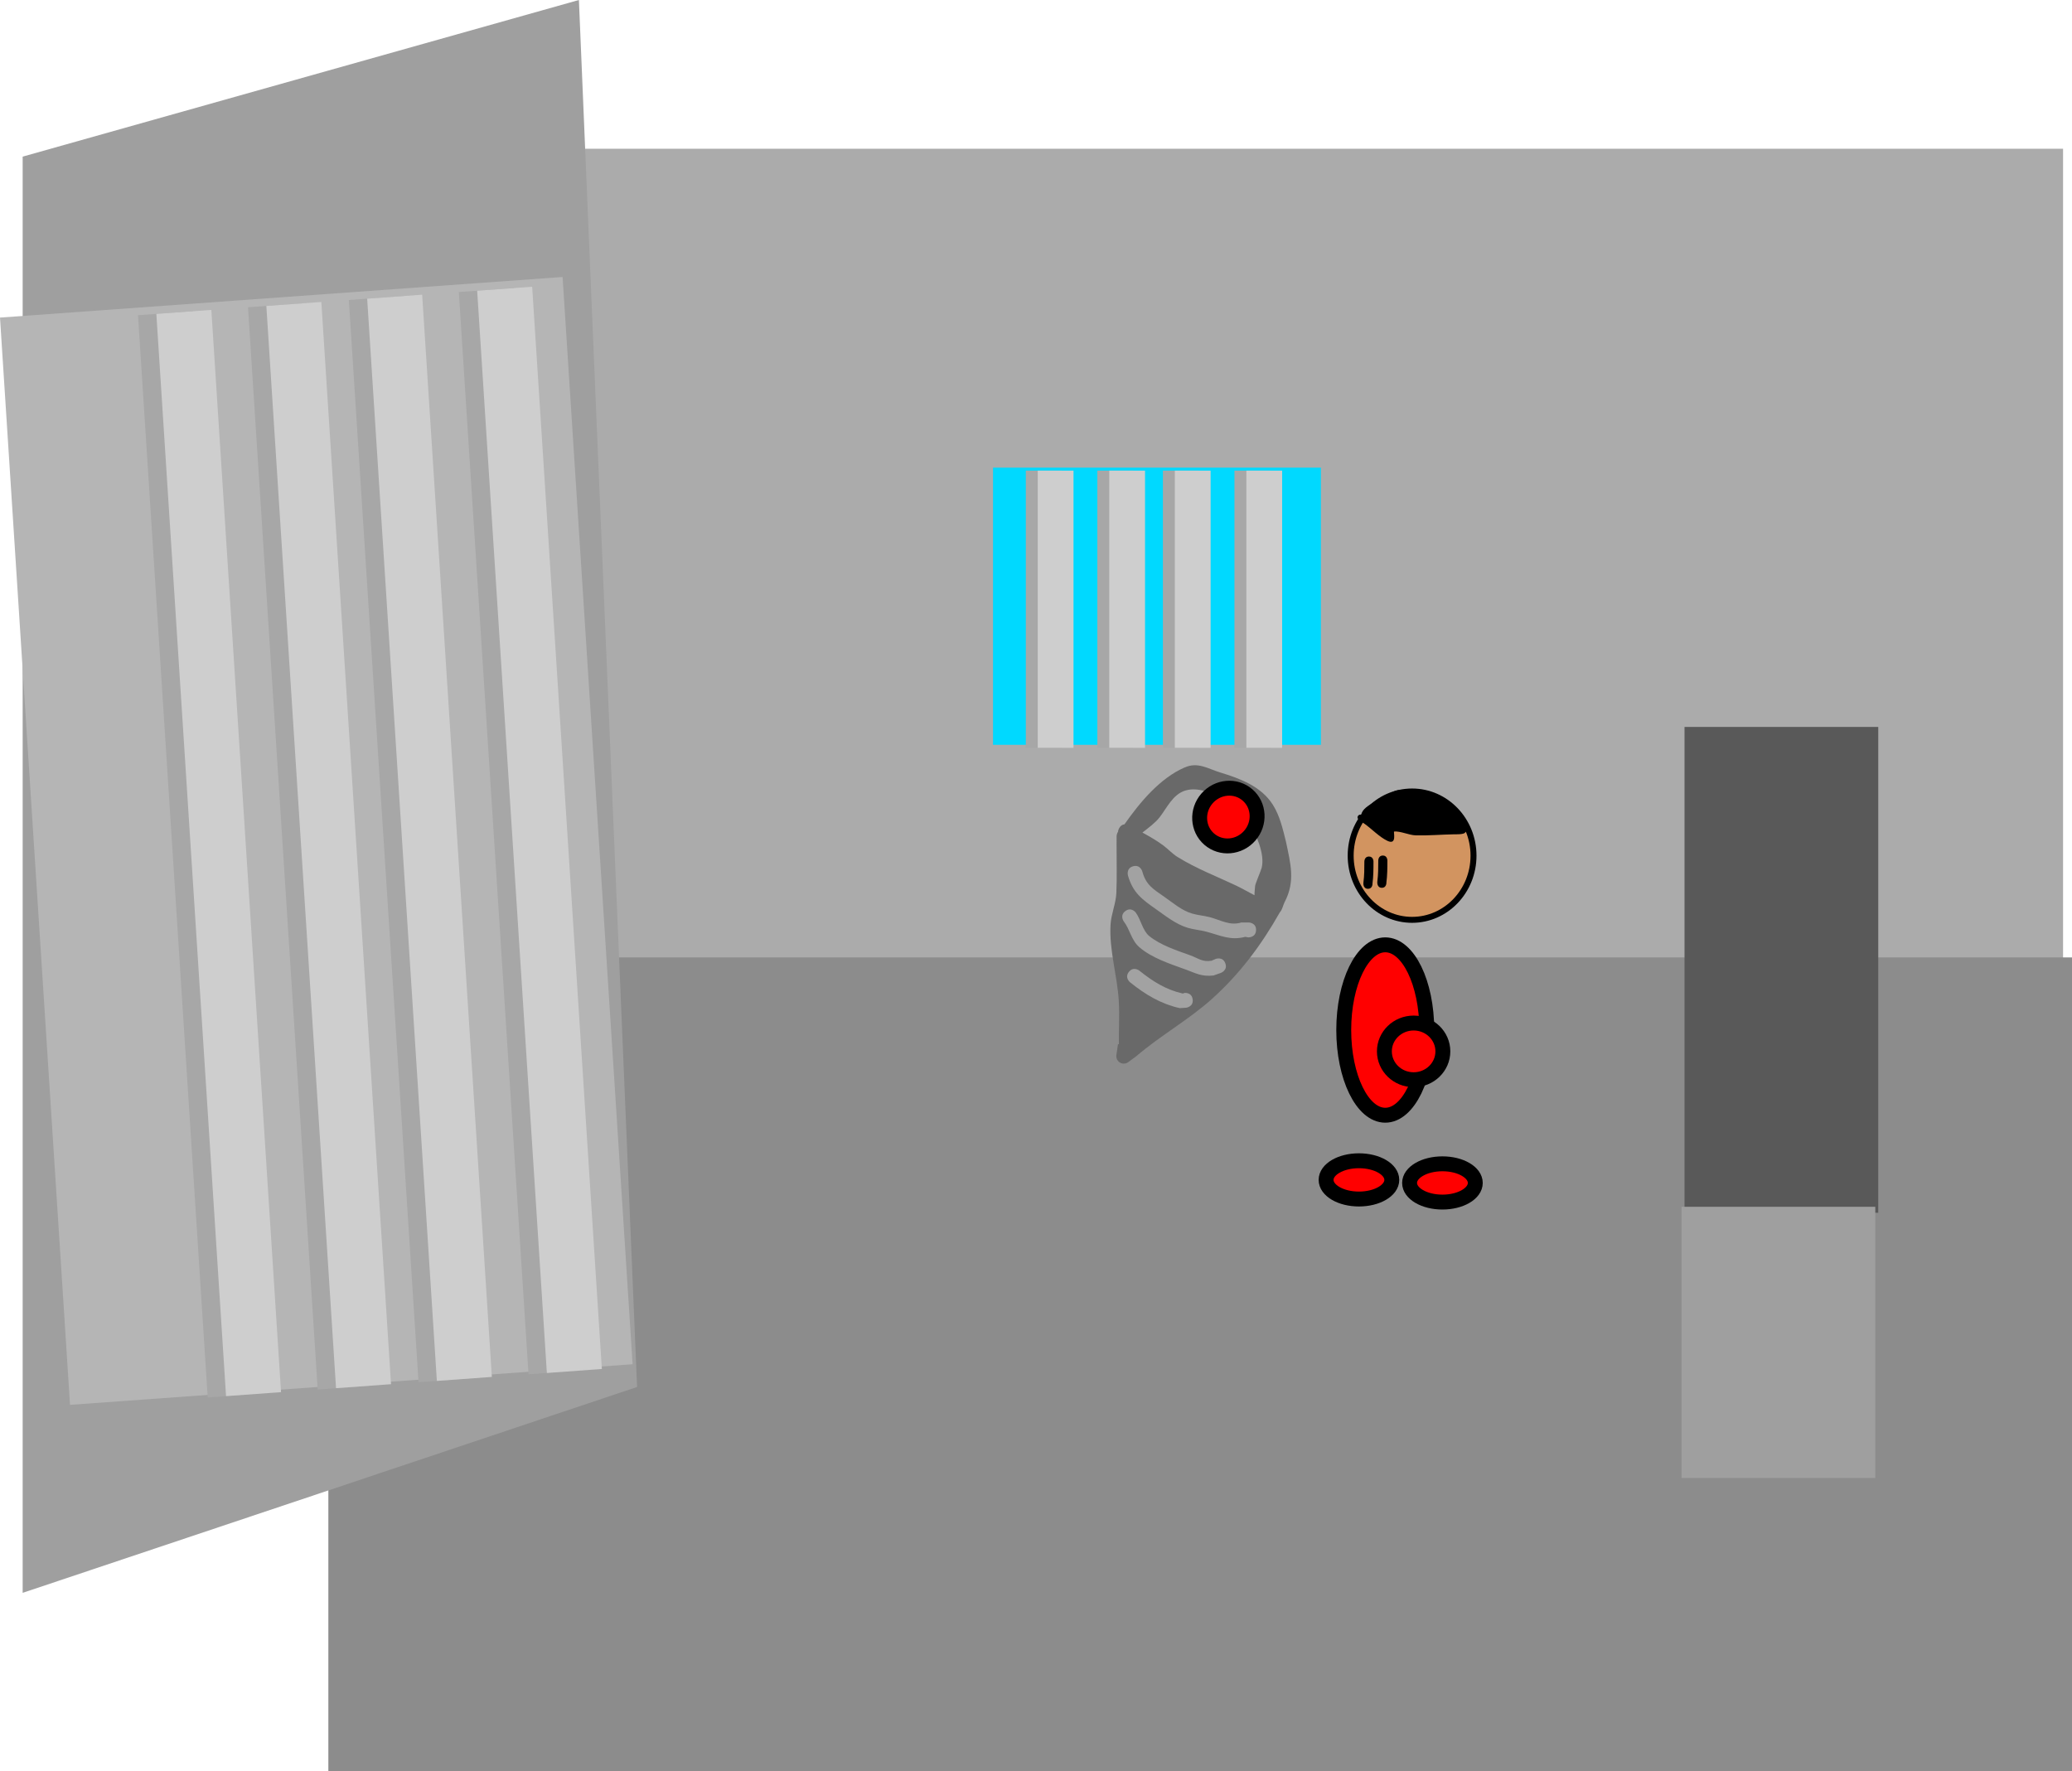 <svg version="1.1" xmlns="http://www.w3.org/2000/svg" xmlns:xlink="http://www.w3.org/1999/xlink" width="695.165" height="594.243" viewBox="0,0,695.165,594.243"><g transform="translate(150.665,83.41)"><g data-paper-data="{&quot;isPaintingLayer&quot;:true}" fill-rule="nonzero" stroke-linecap="butt" stroke-linejoin="miter" stroke-miterlimit="10" stroke-dasharray="" stroke-dashoffset="0" style="mix-blend-mode: normal"><path d="M-43.5,239.5v-273h585v273z" fill="#ababab" stroke="none" stroke-width="0"/><path d="M-40.5,510.833v-273h585v273z" fill="#8c8c8c" stroke="none" stroke-width="0"/><path d="M182.5,166.5v-93h110v93z" fill="#00d9ff" stroke="none" stroke-width="0"/><g fill="#a7a7a7" stroke="none" stroke-width="0"><path d="M193.5,167.5v-93h12v93z"/><path d="M217.5,167.5v-93h12v93z"/><path d="M239.5,167.5v-93h12v93z"/><path d="M263.5,167.5v-93h12v93z"/></g><path d="M197.5,167.5v-93h12v93z" fill="#cecece" stroke="none" stroke-width="0"/><path d="M221.5,167.5v-93h12v93z" fill="#cecece" stroke="none" stroke-width="0"/><path d="M243.5,167.5v-93h12v93z" fill="#cecece" stroke="none" stroke-width="0"/><path d="M267.5,167.5v-93h12v93z" fill="#cecece" stroke="none" stroke-width="0"/><path d="M414.5,323.5v-163h65v163z" fill="#595959" stroke="none" stroke-width="0"/><path d="M413.5,412.5v-91h65v91z" fill="#9f9f9f" stroke="none" stroke-width="0"/><path d="M314.096,233.61c7.693,0 13.93,12.799 13.93,28.587c0,15.788 -6.237,28.587 -13.93,28.587c-7.693,0 -13.93,-12.799 -13.93,-28.587c0,-15.788 6.237,-28.587 13.93,-28.587z" data-paper-data="{&quot;index&quot;:null}" fill="#ff0000" stroke="#000000" stroke-width="5"/><path d="M323.612,259.851c5.419,0 9.811,4.258 9.811,9.51c0,5.252 -4.393,9.51 -9.811,9.51c-5.419,0 -9.811,-4.258 -9.811,-9.51c0,-5.252 4.393,-9.51 9.811,-9.51z" data-paper-data="{&quot;index&quot;:null}" fill="#ff0000" stroke="#000000" stroke-width="5"/><path d="M333.279,307.085c6.088,0 11.023,2.874 11.023,6.42c0,3.546 -4.935,6.42 -11.023,6.42c-6.088,0 -11.023,-2.874 -11.023,-6.42c0,-3.546 4.935,-6.42 11.023,-6.42z" data-paper-data="{&quot;index&quot;:null}" fill="#ff0000" stroke="#000000" stroke-width="5"/><path d="M305.268,306.06c6.088,0 11.023,2.874 11.023,6.42c0,3.546 -4.935,6.42 -11.023,6.42c-6.088,0 -11.023,-2.874 -11.023,-6.42c0,-3.546 4.935,-6.42 11.023,-6.42z" data-paper-data="{&quot;index&quot;:null}" fill="#ff0000" stroke="#000000" stroke-width="5"/><path d="M-143.062,451.039v-481.896l186.622,-52.553c0,0 11.376,271.227 14.927,355.877c1.969,46.956 4.593,109.503 4.593,109.503z" fill="#9f9f9f" stroke="none" stroke-width="0"/><path d="M-127.173,387.961l-23.492,-364.81l188.751,-13.626l23.492,364.81z" fill="#b5b5b5" stroke="none" stroke-width="0"/><g stroke="none" stroke-width="0"><g fill="#a7a7a7"><path d="M-80.979,385.475l-23.383,-363.125l18.452,-1.332l23.383,363.125z"/><path d="M-44.075,382.81l-23.383,-363.125l18.452,-1.332l23.383,363.125z"/><path d="M-10.246,380.368l-23.383,-363.125l18.452,-1.332l23.383,363.125z"/><path d="M26.658,377.704l-23.383,-363.125l18.452,-1.332l23.383,363.125z"/></g><path d="M-74.828,385.03l-23.383,-363.125l18.452,-1.332l23.383,363.125z" fill="#cecece"/><path d="M-37.924,382.366l-23.383,-363.125l18.452,-1.332l23.383,363.125z" fill="#cecece"/><path d="M-4.096,379.924l-23.383,-363.125l18.452,-1.332l23.383,363.125z" fill="#cecece"/><path d="M32.809,377.26l-23.383,-363.125l18.452,-1.332l23.383,363.125z" fill="#cecece"/></g><path d="M343.705,203.693c0,11.893 -9.226,21.533 -20.607,21.533c-11.381,0 -20.607,-9.641 -20.607,-21.533c0,-11.893 9.226,-21.533 20.607,-21.533c11.381,0 20.607,9.641 20.607,21.533z" data-paper-data="{&quot;index&quot;:null}" fill="#d29460" stroke="#000000" stroke-width="2"/><path d="M340.553,194.069c0.475,0.077 0.838,0.49 0.838,0.987c0,0.367 -0.198,0.688 -0.492,0.862c-0.411,0.719 -3.234,0.599 -3.785,0.609c-4.343,0.08 -8.446,0.461 -12.807,0.346c-2.239,-0.059 -5.117,-1.477 -7.236,-1.282c-0.312,0.029 1.082,4.704 -2.245,3.128c-2.722,-1.289 -5.289,-4.054 -7.799,-5.804c-0.636,-0.444 -2.919,-1.441 -2.024,-2.635c0.244,-0.326 0.613,-0.412 1.068,-0.324c0.376,-3.596 9.138,-5.865 10.333,-7.333c1.463,-1.797 6.9,-0.601 8.699,-0.566c6.221,0.12 14.075,5.68 15.451,12.013z" data-paper-data="{&quot;index&quot;:null}" fill="#000000" stroke="none" stroke-width="0.5"/><path d="M308.287,214.818c-1.529,0 -1.529,-1.668 -1.529,-1.668l0.015,-0.474c0.311,-2.364 0.312,-4.646 0.312,-7.032c0,0 0,-1.668 1.529,-1.668c1.529,0 1.529,1.668 1.529,1.668c0,2.543 -0.014,4.983 -0.343,7.504l0.015,0.002c0,0 0,1.668 -1.529,1.668z" data-paper-data="{&quot;index&quot;:null}" fill="#000000" stroke="none" stroke-width="0.5"/><path d="M312.953,214.485c-1.529,0 -1.529,-1.668 -1.529,-1.668l0.015,-0.474c0.311,-2.364 0.312,-4.646 0.312,-7.032c0,0 0,-1.668 1.529,-1.668c1.529,0 1.529,1.668 1.529,1.668c0,2.543 -0.014,4.983 -0.343,7.504l0.015,0.002c0,0 0,1.668 -1.529,1.668z" data-paper-data="{&quot;index&quot;:null}" fill="#000000" stroke="none" stroke-width="0.5"/><g><g stroke="none" stroke-width="0.5"><path d="M270.426,213.883c0.03,-0.685 1.997,-5.23 2.219,-6.158c1.114,-4.651 -1.91,-11.149 -4.08,-15.1c-0.51,-0.935 -2.041,-3.868 -2.717,-4.539c-1.192,-1.182 -2.96,-1.586 -4.423,-2.409c-4.052,-2.279 -9.57,-5.327 -14.429,-3.828c-4.222,1.302 -6.193,5.891 -8.626,8.994c-1.476,1.882 -3.799,3.571 -5.747,5.098c2.396,1.317 4.787,2.679 6.952,4.285c1.669,1.238 3.081,2.827 4.848,3.922c6.302,3.905 12.94,6.421 19.59,9.56c2.114,0.998 4.127,2.208 6.209,3.269c-0.025,-1.024 0.163,-2.16 0.204,-3.094zM255.972,251.736c-7.916,7.11 -17.376,12.345 -25.452,19.285l-0.094,0.036l0.017,0.023l-2.558,1.874c-0.77,0.591 -1.848,0.701 -2.748,0.196c-0.946,-0.532 -1.412,-1.586 -1.241,-2.598l0.529,-3.624l0.303,0.044c-0.062,-4.832 0.245,-9.614 -0.035,-14.501c-0.486,-8.481 -3.271,-17.106 -2.764,-25.639c0.211,-3.56 1.796,-7.08 1.948,-10.584c0.235,-5.396 0.053,-10.899 0.074,-16.334l0.014,-2.75c0,0 0.004,-0.824 0.481,-1.524c0.019,-0.354 0.128,-0.747 0.37,-1.178c0.507,-0.901 1.176,-1.22 1.788,-1.285c5.13,-7.326 11.866,-15.464 20.185,-19.082c4.46,-1.939 7.717,0.394 11.93,1.683c6.643,2.033 13.74,4.635 17.663,10.829c2.365,3.733 3.369,8.246 4.416,12.454c1.535,7.344 3.182,13.272 -0.458,20.202c-0.568,1.081 -0.78,2.622 -1.61,3.433c-6.138,10.896 -13.421,20.655 -22.756,29.038z" fill="#696969"/><path d="M270.745,228.73c-0.121,2.497 -2.618,2.376 -2.618,2.376l-0.994,-0.177c-5.047,1.327 -8.338,-0.488 -13.176,-1.757c-2.027,-0.532 -4.149,-0.677 -6.156,-1.282c-3.964,-1.195 -7.281,-3.889 -10.575,-6.2c-4.749,-3.331 -7.801,-5.553 -9.461,-11.353c0,0 -0.675,-2.407 1.732,-3.082c2.407,-0.675 3.082,1.732 3.082,1.732c1.266,4.635 3.736,5.957 7.514,8.606c2.849,1.998 5.738,4.516 9.191,5.521c1.935,0.563 3.974,0.704 5.923,1.216c3.758,0.988 6.738,2.959 10.575,1.784l2.586,-0.003c0,0 2.497,0.121 2.376,2.618z" fill="#a2a2a2"/><path d="M260.431,239.786c0.89,2.336 -1.446,3.226 -1.446,3.226l-2.512,0.885c-4.038,0.45 -5.89,-0.758 -9.577,-2.09c-4.975,-1.797 -11.196,-3.826 -15.302,-7.401c-2.723,-2.37 -3.114,-5.871 -5.209,-8.626c0,0 -1.494,-2.004 0.51,-3.499c2.004,-1.494 3.499,0.51 3.499,0.51c1.711,2.331 2.298,6.075 4.518,7.873c3.819,3.093 9.185,4.812 13.69,6.442c2.956,1.069 4.091,2.348 7.217,1.833l1.387,-0.601c0,0 2.336,-0.89 3.226,1.446z" fill="#a2a2a2"/><path d="M249.482,251.906c0.328,2.478 -2.151,2.806 -2.151,2.806l-2.199,0.136c-6.411,-1.446 -11.566,-4.579 -16.652,-8.663c0,0 -1.948,-1.566 -0.382,-3.515c1.566,-1.948 3.515,-0.382 3.515,-0.382c4.473,3.6 8.965,6.424 14.612,7.681l0.449,-0.214c0,0 2.478,-0.328 2.806,2.151z" fill="#a2a2a2"/></g><path d="M268.647,196.972c-3.551,4.093 -9.645,4.622 -13.613,1.18c-3.967,-3.442 -4.305,-9.55 -0.754,-13.643c3.551,-4.093 9.645,-4.622 13.613,-1.18c3.967,3.442 4.305,9.55 0.754,13.643z" data-paper-data="{&quot;index&quot;:null}" fill="#ff0000" stroke="#000000" stroke-width="5"/></g></g></g></svg>